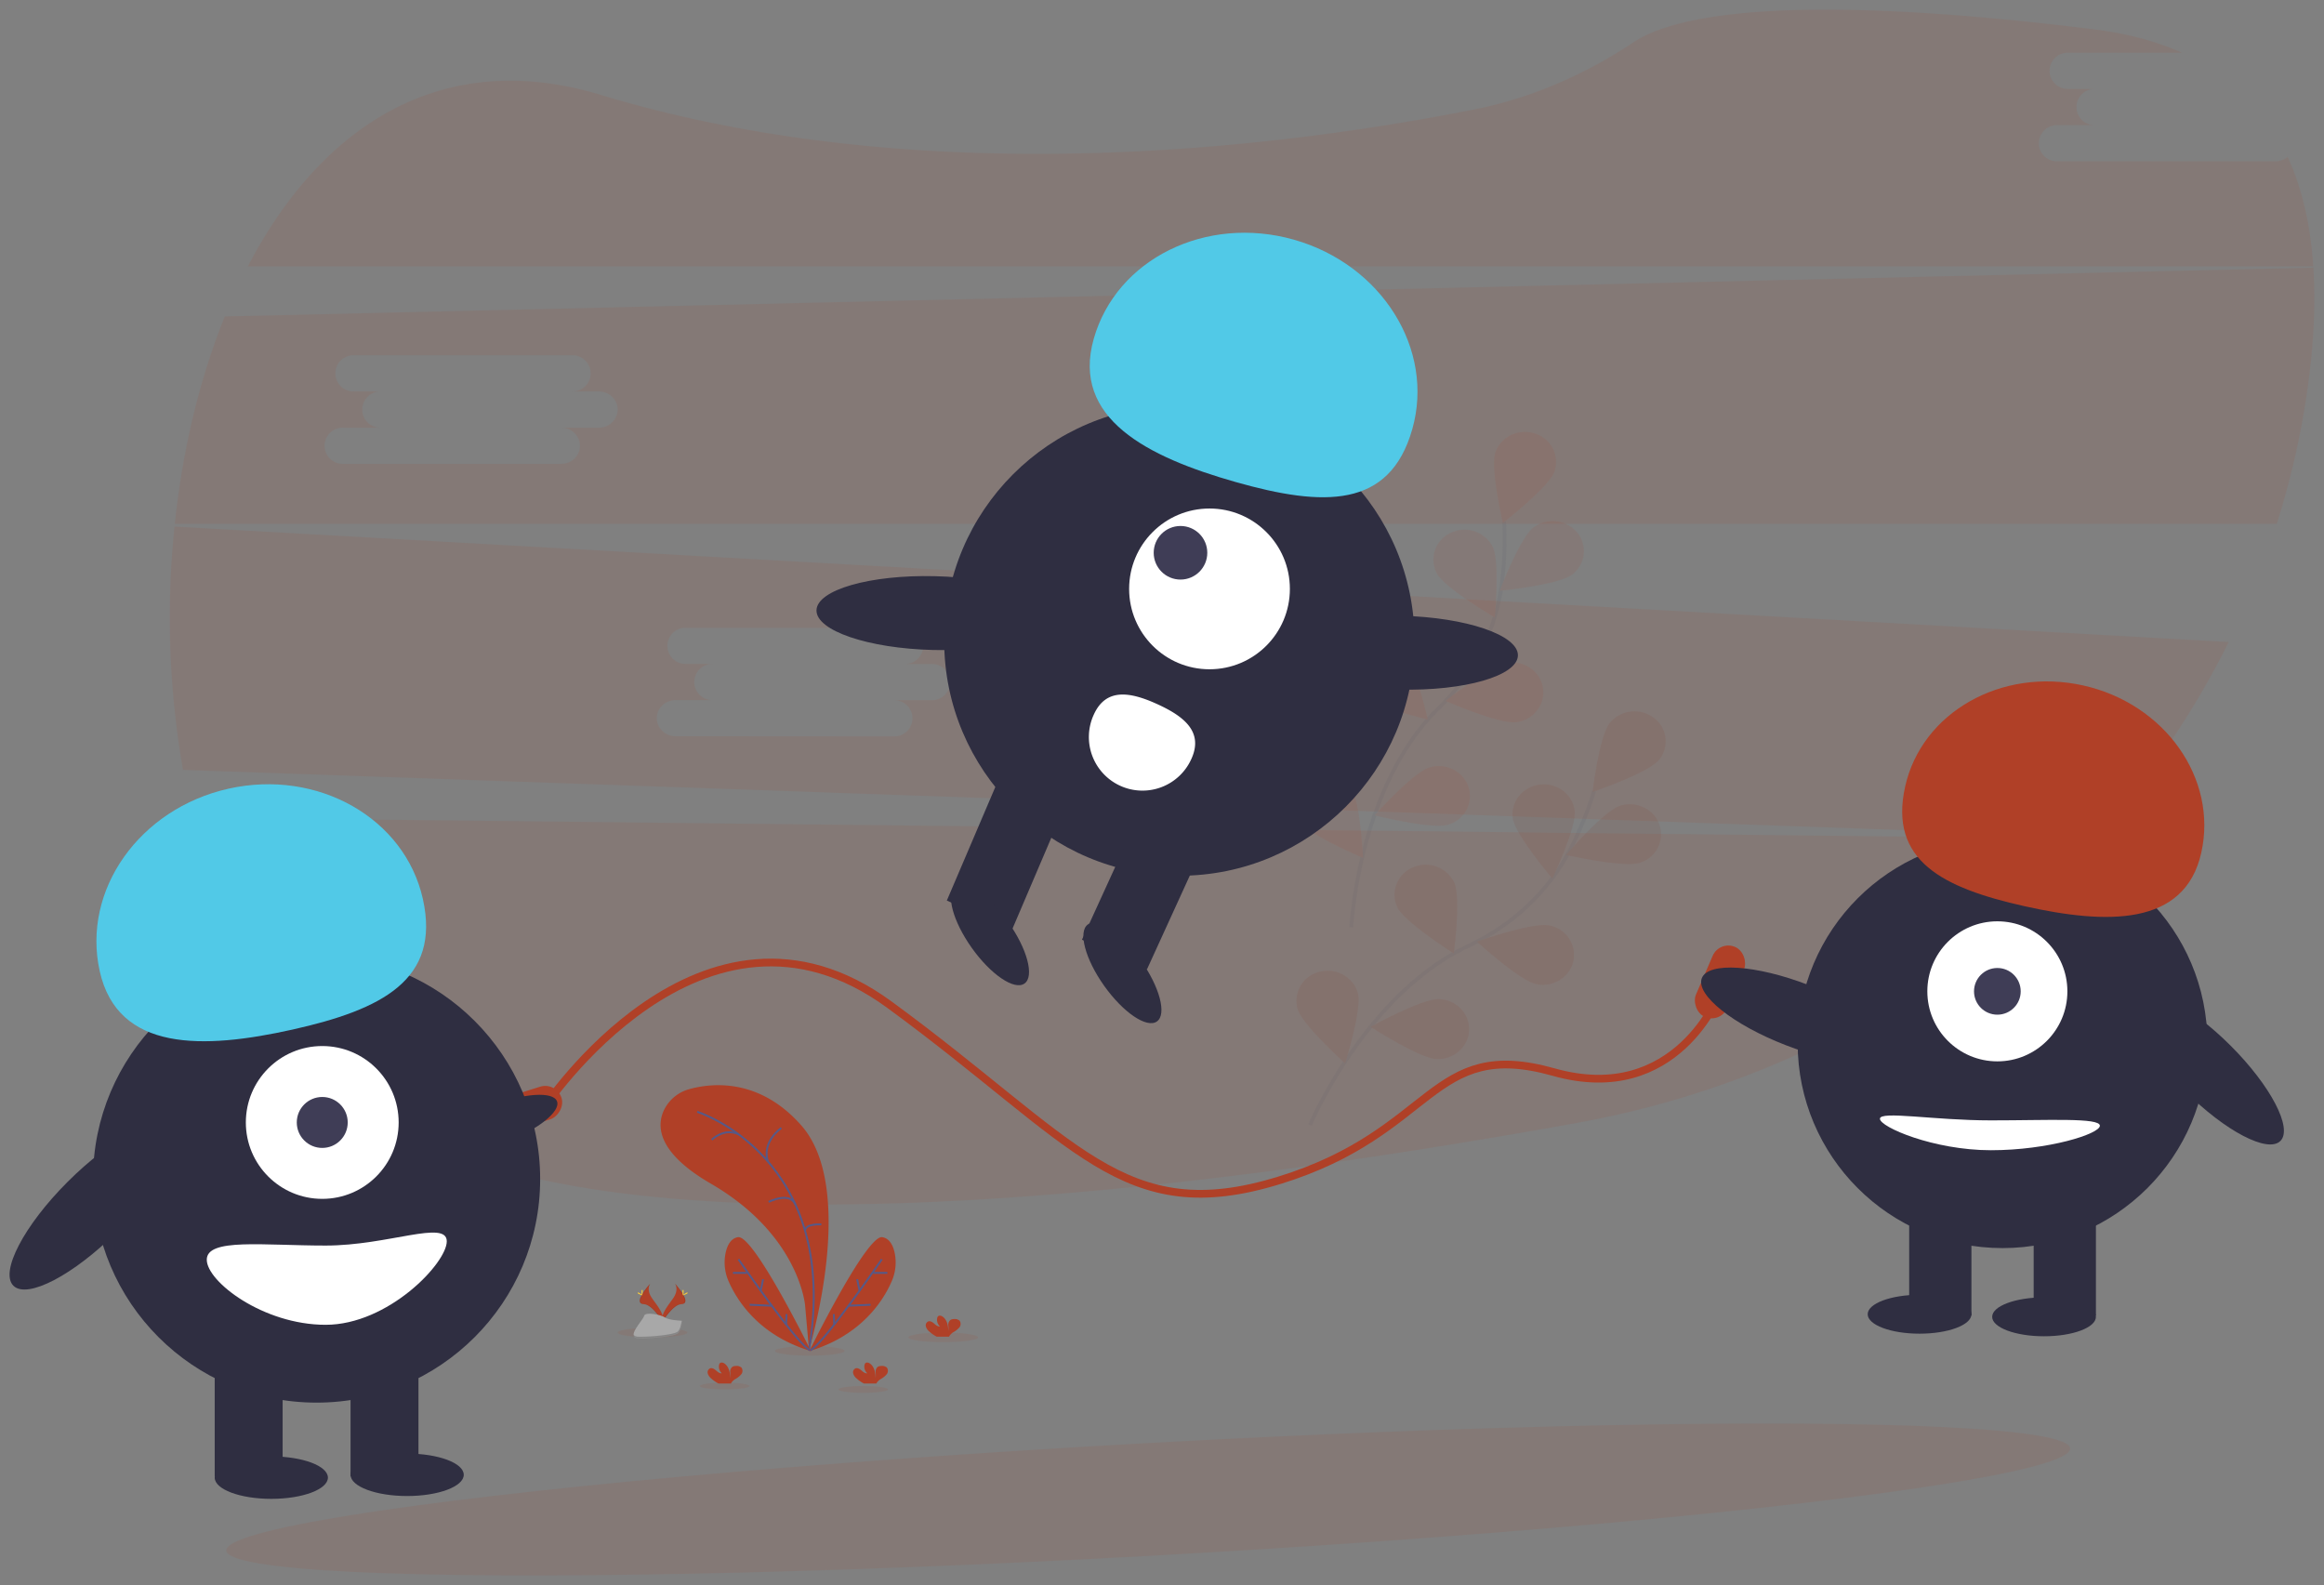 <?xml version="1.0" encoding="UTF-8" standalone="no"?>
<svg
   xmlns:dc="http://purl.org/dc/elements/1.1/"
   xmlns:cc="http://creativecommons.org/ns#"
   xmlns:rdf="http://www.w3.org/1999/02/22-rdf-syntax-ns#"
   xmlns:svg="http://www.w3.org/2000/svg"
   xmlns="http://www.w3.org/2000/svg"
   xmlns:xlink="http://www.w3.org/1999/xlink"
   xmlns:sodipodi="http://sodipodi.sourceforge.net/DTD/sodipodi-0.dtd"
   xmlns:inkscape="http://www.inkscape.org/namespaces/inkscape"
   id="9a7f0d87-1824-4b3e-ab06-04e58600b515"
   data-name="Layer 1"
   width="1203.618"
   height="820.924"
   viewBox="0 0 1203.618 820.924"
   version="1.1"
   sodipodi:docname="undraw_physique.svg"
   inkscape:version="0.92.5 (2060ec1f9f, 2020-04-08)">
  <rect x="0" y="0" width="1203.618" height="820.924" fill="#808080" stroke="none"/>
  <sodipodi:namedview
     pagecolor="#ffffff"
     bordercolor="#666666"
     borderopacity="1"
     objecttolerance="10"
     gridtolerance="10"
     guidetolerance="10"
     inkscape:pageopacity="0"
     inkscape:pageshadow="2"
     inkscape:window-width="1920"
     inkscape:window-height="1047"
     id="namedview508"
     showgrid="false"
     fit-margin-top="5"
     fit-margin-left="5"
     fit-margin-right="5"
     fit-margin-bottom="5"
     inkscape:zoom="0.58204059"
     inkscape:cx="536.136"
     inkscape:cy="448.24534"
     inkscape:window-x="0"
     inkscape:window-y="33"
     inkscape:window-maximized="0"
     inkscape:current-layer="g2703" />
  <defs
     id="defs11">
    <linearGradient
       id="96fd64a0-6351-4330-b812-2613840b356c"
       x1="625.32"
       y1="588.18"
       x2="625.32"
       y2="218.67"
       gradientUnits="userSpaceOnUse">
      <stop
         offset="0"
         stop-color="gray"
         stop-opacity="0.25"
         id="stop2" />
      <stop
         offset="0.54"
         stop-color="gray"
         stop-opacity="0.12"
         id="stop4" />
      <stop
         offset="1"
         stop-color="gray"
         stop-opacity="0.1"
         id="stop6" />
    </linearGradient>
    <linearGradient
       id="65aaeda9-82be-4b39-9919-e403ba36e3f2"
       x1="933.17"
       y1="777.5"
       x2="933.17"
       y2="311.68"
       xlink:href="#96fd64a0-6351-4330-b812-2613840b356c" />
    <linearGradient
       id="05d1d1fb-9375-46f7-a562-a16a81ed75db"
       x1="187.32"
       y1="814.44"
       x2="187.32"
       y2="271.29"
       xlink:href="#96fd64a0-6351-4330-b812-2613840b356c" />
  </defs>
  <title
     id="title13">children</title>
  <ellipse
     cx="550.825"
     cy="808.275"
     rx="478.2"
     ry="29.18"
     transform="rotate(-3.17)"
     id="ellipse15"
     style="opacity:0.1;fill:#b04027" />
  <path
     d="m 99.955,423.436 c 17.58,72.21 54.78,134.62 113.58,164.86 122.19,62.88 397.76,30.45 603.43,-6.78 106.36,-19.22 199.88,-72.34 267.81,-147.15 z"
     id="path17"
     inkscape:connector-curvature="0"
     style="opacity:0.1;fill:#b04027" />
  <path
     d="m 1178.475,83.556 h -112.86 a 9.38,9.38 0 1 1 0,-18.75 h 19.5 a 9.38,9.38 0 1 1 0,-18.75 h -13.93 a 9.38,9.38 0 1 1 0,-18.75 h 58.9 c -13.08,-5.84 -28.31,-10 -46,-12.17 -160.53,-19.84 -217.87,-6.72 -238.1,6.78 -25,16.64 -52.8,28.88 -82.54,34.78 -99.1,19.65 -284.41,43.29 -452.36,-7.57 -83.47,-25.28 -145.53,17.44 -182.72,88.83 H 1198.075 c -1.4,-20.75 -5.58,-39.92 -13.26,-56.68 a 10,10 0 0 1 -6.34,2.28 z"
     id="path19"
     inkscape:connector-curvature="0"
     style="opacity:0.1;fill:#b04027" />
  <path
     d="m 776.245,311.296 -1.47,-0.09 -15.36,-0.87 -147.16,-8.27 -15.9,-0.9 -234.34,-13.16 -65.68,-3.71 -10.39,-0.58 -9.23,-0.52 -186.33,-10.47 a 458.86,458.86 0 0 0 4.38,126 l 156.79,5.51 12.43,0.45 2.2,0.07 74.43,2.59 4,0.13 8.58,0.3 75,2.64 10.28,0.37 35.82,1.26 h 0.68 l 5.27,0.19 17.95,0.63 v 0 l 15.75,0.55 30,1.05 h 0.63 l 2.67,0.1 2.84,0.1 h 0.62 l 47.82,1.68 13.4,0.48 h 0.56 l 6.45,0.22 v 0 l 1.2,0.05 h 0.48 l 5.67,0.2 17.31,0.61 v 0 l 6.5,0.23 8.35,0.29 h 0.31 l 11.46,0.41 33.14,1.17 9.12,0.31 h 1 l 44.18,1.55 25.66,0.9 31.93,1.13 5.12,0.18 8.27,0.29 30.06,1.05 226.75,8 a 446.55,446.55 0 0 0 68.83,-100.92 z m -426.34,70 a 9.94,9.94 0 0 1 -6.5,-2.4 v 0 a 9.48,9.48 0 0 1 -2.06,-2.49 9.11,9.11 0 0 1 -1.19,-4.48 8.94,8.94 0 0 1 1.61,-5.12 c 0,0 0,0 0,0 a 10.39,10.39 0 0 1 1.08,-1.29 9.89,9.89 0 0 1 7.06,-2.92 h 19.5 a 9.39,9.39 0 1 1 0,-18.76 h -13.93 a 9.1,9.1 0 0 1 -0.91,0 9.361,9.361 0 0 1 0.91,-18.7 h 112.84 a 9.38,9.38 0 1 1 0,18.74 h 13.93 a 9.39,9.39 0 1 1 0,18.76 h -19.5 a 9.38,9.38 0 1 1 0,18.74 z"
     id="path21"
     inkscape:connector-curvature="0"
     style="opacity:0.1;fill:#b04027" />
  <path
     d="m 1198.115,138.616 -778.36,18.19 -85.55,2 -217.77,5.09 c -13.17,32.52 -21.89,69.28 -25.9,107.4 H 1179.165 a 430.44,430.44 0 0 0 15.71,-68.45 c 3.24,-22.41 4.55,-44.06 3.24,-64.23 z m -888,82.87 h -19.5 a 9.59,9.59 0 0 1 9.75,9.37 c 0,0.19 0,0.38 0,0.57 a 9.32,9.32 0 0 1 -4.33,7.23 10,10 0 0 1 -5.4,1.58 h -112.84 a 9.38,9.38 0 1 1 0,-18.75 h 19.51 a 9.38,9.38 0 1 1 0,-18.75 h -13.93 a 9.38,9.38 0 1 1 0,-18.75 h 112.84 a 9.38,9.38 0 1 1 0,18.75 h 13.93 a 9.88,9.88 0 0 1 4.63,1.14 9.33,9.33 0 0 1 5.12,8.23 9.6,9.6 0 0 1 -9.75,9.38 z"
     id="path23"
     inkscape:connector-curvature="0"
     style="opacity:0.1;fill:#b04027" />
  <g
     id="g55"
     style="opacity:0.1"
     transform="translate(87.965,5.006)">
    <path
       d="m 645.86,596.39 c 0,0 28.55,-67.63 81.86,-92.72 22.38,-10.53 40.88,-27.41 52.22,-48.73 A 182.39,182.39 0 0 0 793,423.33"
       transform="translate(-55.35,-18.71)"
       stroke-miterlimit="10"
       id="path25"
       inkscape:connector-curvature="0"
       style="fill:none;stroke:#535461;stroke-width:2;stroke-miterlimit:10" />
    <path
       d="m 826.52,407.33 c -5.55,6.72 -34.32,16.52 -34.32,16.52 0,0 3.47,-29.15 9,-35.86 a 16.62,16.62 0 0 1 22.72,-2.49 15.13,15.13 0 0 1 2.6,21.83 z"
       transform="translate(-55.35,-18.71)"
       id="path27"
       inkscape:connector-curvature="0"
       style="fill:#b04027" />
    <path
       d="m 816.65,460.52 c -8.46,2.73 -38.15,-4.07 -38.15,-4.07 0,0 19.39,-22.65 27.85,-25.39 8.46,-2.74 17.63,1.65 20.47,9.78 a 15.4,15.4 0 0 1 -10.17,19.68 z"
       transform="translate(-55.35,-18.71)"
       id="path29"
       inkscape:connector-curvature="0"
       style="fill:#b04027" />
    <path
       d="m 763.14,523.39 c -8.74,-1.74 -30.8,-22 -30.8,-22 0,0 28.66,-10.17 37.38,-8.39 a 15.55,15.55 0 0 1 12.53,18.37 c -1.81,8.37 -10.37,13.77 -19.11,12.02 z"
       transform="translate(-55.35,-18.71)"
       id="path31"
       inkscape:connector-curvature="0"
       style="fill:#b04027" />
    <path
       d="m 711.51,562.2 c -8.92,-0.3 -34.23,-16.7 -34.23,-16.7 0,0 26.44,-14.66 35.36,-14.36 8.92,0.3 15.9,7.5 15.59,16.07 -0.31,8.57 -7.8,15.29 -16.72,14.99 z"
       transform="translate(-55.35,-18.71)"
       id="path33"
       inkscape:connector-curvature="0"
       style="fill:#b04027" />
    <path
       d="m 750.87,437.45 c 1.14,8.51 20.47,31.21 20.47,31.21 0,0 12.73,-26.67 11.59,-35.18 -1.14,-8.51 -9.24,-14.52 -18.1,-13.43 -8.86,1.09 -15.1,8.89 -13.96,17.4 z"
       transform="translate(-55.35,-18.71)"
       id="path35"
       inkscape:connector-curvature="0"
       style="fill:#b04027" />
    <path
       d="m 691.08,483.57 c 3.74,7.79 29.25,23.89 29.25,23.89 0,0 3.85,-29.11 0.11,-36.9 A 16.45,16.45 0 0 0 699,463 a 15.3,15.3 0 0 0 -7.92,20.57 z"
       transform="translate(-55.35,-18.71)"
       id="path37"
       inkscape:connector-curvature="0"
       style="fill:#b04027" />
    <path
       d="m 639.37,536.06 c 2.31,8.29 24.63,28.3 24.63,28.3 0,0 8.91,-28.06 6.59,-36.35 -2.32,-8.29 -11.17,-13.21 -19.8,-11 a 15.48,15.48 0 0 0 -11.42,19.05 z"
       transform="translate(-55.35,-18.71)"
       id="path39"
       inkscape:connector-curvature="0"
       style="fill:#b04027" />
    <path
       d="m 826.52,407.33 c -5.55,6.72 -34.32,16.52 -34.32,16.52 0,0 3.47,-29.15 9,-35.86 a 16.62,16.62 0 0 1 22.72,-2.49 15.13,15.13 0 0 1 2.6,21.83 z"
       transform="translate(-55.35,-18.71)"
       id="path41"
       inkscape:connector-curvature="0"
       style="opacity:0.25" />
    <path
       d="m 816.65,460.52 c -8.46,2.73 -38.15,-4.07 -38.15,-4.07 0,0 19.39,-22.65 27.85,-25.39 8.46,-2.74 17.63,1.65 20.47,9.78 a 15.4,15.4 0 0 1 -10.17,19.68 z"
       transform="translate(-55.35,-18.71)"
       id="path43"
       inkscape:connector-curvature="0"
       style="opacity:0.25" />
    <path
       d="m 763.14,523.39 c -8.74,-1.74 -30.8,-22 -30.8,-22 0,0 28.66,-10.17 37.38,-8.39 a 15.55,15.55 0 0 1 12.53,18.37 c -1.81,8.37 -10.37,13.77 -19.11,12.02 z"
       transform="translate(-55.35,-18.71)"
       id="path45"
       inkscape:connector-curvature="0"
       style="opacity:0.25" />
    <path
       d="m 711.51,562.2 c -8.92,-0.3 -34.23,-16.7 -34.23,-16.7 0,0 26.44,-14.66 35.36,-14.36 8.92,0.3 15.9,7.5 15.59,16.07 -0.31,8.57 -7.8,15.29 -16.72,14.99 z"
       transform="translate(-55.35,-18.71)"
       id="path47"
       inkscape:connector-curvature="0"
       style="opacity:0.25" />
    <path
       d="m 750.87,437.45 c 1.14,8.51 20.47,31.21 20.47,31.21 0,0 12.73,-26.67 11.59,-35.18 -1.14,-8.51 -9.24,-14.52 -18.1,-13.43 -8.86,1.09 -15.1,8.89 -13.96,17.4 z"
       transform="translate(-55.35,-18.71)"
       id="path49"
       inkscape:connector-curvature="0"
       style="opacity:0.25" />
    <path
       d="m 691.08,483.57 c 3.74,7.79 29.25,23.89 29.25,23.89 0,0 3.85,-29.11 0.11,-36.9 A 16.45,16.45 0 0 0 699,463 a 15.3,15.3 0 0 0 -7.92,20.57 z"
       transform="translate(-55.35,-18.71)"
       id="path51"
       inkscape:connector-curvature="0"
       style="opacity:0.25" />
    <path
       d="m 639.37,536.06 c 2.31,8.29 24.63,28.3 24.63,28.3 0,0 8.91,-28.06 6.59,-36.35 -2.32,-8.29 -11.17,-13.21 -19.8,-11 a 15.48,15.48 0 0 0 -11.42,19.05 z"
       transform="translate(-55.35,-18.71)"
       id="path53"
       inkscape:connector-curvature="0"
       style="opacity:0.25" />
  </g>
  <g
     id="g73"
     style="opacity:0.1"
     transform="translate(87.965,5.006)">
    <path
       d="m 667.23,494 c 0,0 3.6,-72.91 45.24,-113.57 17.48,-17.07 29.11,-38.89 32.45,-62.62 a 179.44,179.44 0 0 0 1.44,-34"
       transform="translate(-55.35,-18.71)"
       stroke-miterlimit="10"
       id="path57"
       inkscape:connector-curvature="0"
       style="fill:none;stroke:#535461;stroke-width:2;stroke-miterlimit:10" />
    <path
       d="m 772.45,258 c -2.93,8.1 -26.69,26.52 -26.69,26.52 0,0 -6.76,-28.52 -3.86,-36.67 2.9,-8.15 12.14,-12.4 20.57,-9.58 a 15.4,15.4 0 0 1 9.98,19.73 z"
       transform="translate(-55.35,-18.71)"
       id="path59"
       inkscape:connector-curvature="0"
       style="fill:#b04027" />
    <path
       d="m 781.48,311.36 c -7,5.28 -37.39,8.33 -37.39,8.33 0,0 10.47,-27.56 17.51,-32.83 a 16.6,16.6 0 0 1 22.69,2.7 15.13,15.13 0 0 1 -2.81,21.8 z"
       transform="translate(-55.35,-18.71)"
       id="path61"
       inkscape:connector-curvature="0"
       style="fill:#b04027" />
    <path
       d="m 752.69,387.74 c -8.85,1.14 -36.66,-11 -36.66,-11 0,0 23.52,-18.71 32.36,-19.84 8.84,-1.13 17,4.83 18.17,13.33 1.17,8.5 -5.03,16.37 -13.87,17.51 z"
       transform="translate(-55.35,-18.71)"
       id="path63"
       inkscape:connector-curvature="0"
       style="fill:#b04027" />
    <path
       d="m 717.36,440.81 c -8.52,2.56 -38.05,-4.85 -38.05,-4.85 0,0 19.89,-22.25 28.41,-24.81 8.52,-2.56 17.58,2 20.25,10.19 a 15.44,15.44 0 0 1 -10.61,19.47 z"
       transform="translate(-55.35,-18.71)"
       id="path65"
       inkscape:connector-curvature="0"
       style="fill:#b04027" />
    <path
       d="m 711.46,310.57 c 4,7.66 30.08,22.91 30.08,22.91 0,0 2.81,-29.21 -1.2,-36.88 a 16.47,16.47 0 0 0 -21.7,-6.89 15.25,15.25 0 0 0 -7.18,20.86 z"
       transform="translate(-55.35,-18.71)"
       id="path67"
       inkscape:connector-curvature="0"
       style="fill:#b04027" />
    <path
       d="m 671,373.14 c 6.21,6.16 35.83,13.21 35.83,13.21 0,0 -6.41,-28.68 -12.62,-34.84 a 16.63,16.63 0 0 0 -22.86,-0.34 15.11,15.11 0 0 0 -0.35,21.97 z"
       transform="translate(-55.35,-18.71)"
       id="path69"
       inkscape:connector-curvature="0"
       style="fill:#b04027" />
    <path
       d="m 640.29,439.14 c 5,7.08 33,18.85 33,18.85 0,0 -1.29,-29.31 -6.29,-36.4 a 16.59,16.59 0 0 0 -22.47,-4 15.17,15.17 0 0 0 -4.24,21.55 z"
       transform="translate(-55.35,-18.71)"
       id="path71"
       inkscape:connector-curvature="0"
       style="fill:#b04027" />
  </g>
  <ellipse
     cx="488.525"
     cy="692.616"
     rx="18.05"
     ry="2.48"
     id="ellipse75"
     style="opacity:0.1;fill:#b04027" />
  <ellipse
     cx="419.385"
     cy="699.626"
     rx="18.05"
     ry="2.48"
     id="ellipse77"
     style="opacity:0.1;fill:#b04027" />
  <ellipse
     cx="337.945"
     cy="690.136"
     rx="18.05"
     ry="2.48"
     id="ellipse79"
     style="opacity:0.1;fill:#b04027" />
  <ellipse
     cx="447.055"
     cy="719.586"
     rx="12.83"
     ry="1.76"
     id="ellipse81"
     style="opacity:0.1;fill:#b04027" />
  <ellipse
     cx="375.295"
     cy="717.826"
     rx="12.83"
     ry="1.76"
     id="ellipse83"
     style="opacity:0.1;fill:#b04027" />
  <path
     d="m 418.995,699.066 c 0,0 25.31,-83 -4,-116.22 -21.9,-24.86 -46.76,-21.89 -57.89,-18.81 a 20.53,20.53 0 0 0 -13.28,11 c -3.89,8.4 -3.19,22 24.28,37.94 46,26.63 48.87,63.17 48.87,63.17 z"
     id="path85"
     inkscape:connector-curvature="0"
     style="fill:#b04027" />
  <path
     d="m 361.105,575.806 c 0,0 74.62,23.33 57.89,123.26"
     stroke-miterlimit="10"
     id="path87"
     inkscape:connector-curvature="0"
     style="fill:none;stroke:#565987;stroke-miterlimit:10" />
  <path
     d="m 404.685,584.166 c 0,0 -10.27,6.93 -7,17.33"
     stroke-miterlimit="10"
     id="path89"
     inkscape:connector-curvature="0"
     style="fill:none;stroke:#565987;stroke-miterlimit:10" />
  <path
     d="m 368.615,590.296 c 0,0 6.28,-6.39 13.92,-2.86"
     stroke-miterlimit="10"
     id="path91"
     inkscape:connector-curvature="0"
     style="fill:none;stroke:#565987;stroke-miterlimit:10" />
  <path
     d="m 398.085,622.466 c 0,0 11,-5.6 13.88,1.41"
     stroke-miterlimit="10"
     id="path93"
     inkscape:connector-curvature="0"
     style="fill:none;stroke:#565987;stroke-miterlimit:10" />
  <path
     d="m 425.375,634.136 c 0,0 -8.28,-0.66 -8.43,3.3"
     stroke-miterlimit="10"
     id="path95"
     inkscape:connector-curvature="0"
     style="fill:none;stroke:#565987;stroke-miterlimit:10" />
  <path
     d="m 420.015,699.726 c 0,0 -29.64,-60.31 -37.79,-59 -3.86,0.63 -5.65,4.43 -6.45,8.26 a 24.29,24.29 0 0 0 1.61,14.68 c 4.23,9.63 15.51,27.99 42.63,36.06 z"
     id="path97"
     inkscape:connector-curvature="0"
     style="fill:#b04027" />
  <path
     d="m 382.445,652.186 c 0,0 31.17,45.11 37.17,47.11"
     stroke-miterlimit="10"
     id="path99"
     inkscape:connector-curvature="0"
     style="fill:none;stroke:#565987;stroke-miterlimit:10" />
  <line
     x1="379.585"
     y1="659.226"
     x2="386.845"
     y2="659.226"
     stroke-miterlimit="10"
     id="line101"
     style="fill:none;stroke:#565987;stroke-miterlimit:10" />
  <line
     x1="388.285"
     y1="675.736"
     x2="399.675"
     y2="676.226"
     stroke-miterlimit="10"
     id="line103"
     style="fill:none;stroke:#565987;stroke-miterlimit:10" />
  <line
     x1="395.215"
     y1="662.526"
     x2="393.975"
     y2="668.456"
     stroke-miterlimit="10"
     id="line105"
     style="fill:none;stroke:#565987;stroke-miterlimit:10" />
  <line
     x1="407.325"
     y1="680.576"
     x2="407.105"
     y2="685.966"
     stroke-miterlimit="10"
     id="line107"
     style="fill:none;stroke:#565987;stroke-miterlimit:10" />
  <path
     d="m 419.135,699.726 c 0,0 29.65,-60.31 37.8,-59 3.86,0.63 5.65,4.43 6.45,8.26 a 24.29,24.29 0 0 1 -1.61,14.68 c -4.16,9.63 -15.51,27.99 -42.64,36.06 z"
     id="path109"
     inkscape:connector-curvature="0"
     style="fill:#b04027" />
  <path
     d="m 456.705,652.186 c 0,0 -31.09,45.11 -37.09,47.11"
     stroke-miterlimit="10"
     id="path111"
     inkscape:connector-curvature="0"
     style="fill:none;stroke:#565987;stroke-miterlimit:10" />
  <line
     x1="459.565"
     y1="659.226"
     x2="452.305"
     y2="659.226"
     stroke-miterlimit="10"
     id="line113"
     style="fill:none;stroke:#565987;stroke-miterlimit:10" />
  <line
     x1="450.865"
     y1="675.736"
     x2="439.485"
     y2="676.226"
     stroke-miterlimit="10"
     id="line115"
     style="fill:none;stroke:#565987;stroke-miterlimit:10" />
  <line
     x1="443.945"
     y1="662.526"
     x2="445.175"
     y2="668.456"
     stroke-miterlimit="10"
     id="line117"
     style="fill:none;stroke:#565987;stroke-miterlimit:10" />
  <line
     x1="431.835"
     y1="680.576"
     x2="432.055"
     y2="685.966"
     stroke-miterlimit="10"
     id="line119"
     style="fill:none;stroke:#565987;stroke-miterlimit:10" />
  <path
     d="m 368.235,713.816 a 5.18,5.18 0 0 1 -1.69,-2.55 2.25,2.25 0 0 1 1.18,-2.59 c 1.08,-0.42 2.24,0.33 3.12,1.09 0.88,0.76 1.88,1.62 3,1.46 a 4.63,4.63 0 0 1 -1.43,-4.32 1.83,1.83 0 0 1 0.4,-0.87 c 0.6,-0.65 1.69,-0.37 2.41,0.14 2.29,1.61 2.93,4.72 2.94,7.51 a 13.86,13.86 0 0 0 0,-3.09 3.17,3.17 0 0 1 1.17,-2.74 3.46,3.46 0 0 1 1.77,-0.42 3.67,3.67 0 0 1 2.88,0.82 2.87,2.87 0 0 1 -0.11,3.53 11.2,11.2 0 0 1 -3,2.39 6.56,6.56 0 0 0 -2.13,2 1.46,1.46 0 0 0 -0.16,0.36 h -6.45 a 18.28,18.28 0 0 1 -3.9,-2.72 z"
     id="path121"
     inkscape:connector-curvature="0"
     style="fill:#b04027" />
  <path
     d="m 481.205,689.526 a 5.18,5.18 0 0 1 -1.69,-2.55 2.25,2.25 0 0 1 1.18,-2.59 c 1.08,-0.42 2.24,0.33 3.12,1.09 0.88,0.76 1.88,1.62 3,1.46 a 4.61,4.61 0 0 1 -1.43,-4.32 1.83,1.83 0 0 1 0.4,-0.87 c 0.6,-0.65 1.69,-0.37 2.41,0.14 2.29,1.61 2.93,4.72 2.94,7.51 a 13.86,13.86 0 0 0 0,-3.09 3.18,3.18 0 0 1 1.16,-2.74 3.49,3.49 0 0 1 1.78,-0.42 3.68,3.68 0 0 1 2.88,0.82 2.86,2.86 0 0 1 -0.12,3.53 11,11 0 0 1 -3,2.39 6.43,6.43 0 0 0 -2.12,2 1.46,1.46 0 0 0 -0.16,0.36 h -6.45 a 18,18 0 0 1 -3.9,-2.72 z"
     id="path123"
     inkscape:connector-curvature="0"
     style="fill:#b04027" />
  <path
     d="m 443.555,713.816 a 5.18,5.18 0 0 1 -1.69,-2.55 2.25,2.25 0 0 1 1.18,-2.59 c 1.08,-0.42 2.24,0.33 3.12,1.09 0.88,0.76 1.88,1.62 3,1.46 a 4.61,4.61 0 0 1 -1.43,-4.32 1.83,1.83 0 0 1 0.4,-0.87 c 0.6,-0.65 1.69,-0.37 2.41,0.14 2.29,1.61 2.93,4.72 2.94,7.51 a 13.86,13.86 0 0 0 0,-3.09 3.18,3.18 0 0 1 1.16,-2.74 3.49,3.49 0 0 1 1.78,-0.42 3.68,3.68 0 0 1 2.88,0.82 2.86,2.86 0 0 1 -0.12,3.53 11,11 0 0 1 -3,2.39 6.43,6.43 0 0 0 -2.12,2 1.46,1.46 0 0 0 -0.16,0.36 h -6.45 a 18,18 0 0 1 -3.9,-2.72 z"
     id="path125"
     inkscape:connector-curvature="0"
     style="fill:#b04027" />
  <path
     d="m 336.775,664.716 c 0,0 -2.42,3.16 1.12,7.93 3.54,4.77 6.45,8.81 5.27,11.78 0,0 -5.33,-8.86 -9.68,-9 -4.35,-0.14 -1.48,-5.38 3.29,-10.71 z"
     id="path127"
     inkscape:connector-curvature="0"
     style="fill:#b04027" />
  <path
     d="m 336.775,664.716 a 3.74,3.74 0 0 0 -0.49,1 c -4.24,5 -6.49,9.62 -2.42,9.73 3.79,0.11 8.34,6.89 9.43,8.61 0,0.13 -0.08,0.26 -0.13,0.38 -0.05,0.12 -5.33,-8.86 -9.68,-9 -4.35,-0.14 -1.48,-5.39 3.29,-10.72 z"
     id="path129"
     inkscape:connector-curvature="0"
     style="opacity:0.1" />
  <path
     d="m 332.285,668.746 c 0,1.11 0.12,2 0.27,2 0.15,0 0.28,-0.9 0.28,-2 0,-1.1 -0.15,-0.59 -0.31,-0.59 -0.16,0 -0.24,-0.53 -0.24,0.59 z"
     id="path131"
     inkscape:connector-curvature="0"
     style="fill:#ffd037" />
  <path
     d="m 330.735,670.076 c 1,0.53 1.83,0.85 1.91,0.71 0.08,-0.14 -0.66,-0.67 -1.64,-1.2 -0.98,-0.53 -0.59,-0.15 -0.67,0 -0.08,0.15 -0.57,-0.05 0.4,0.49 z"
     id="path133"
     inkscape:connector-curvature="0"
     style="fill:#ffd037" />
  <path
     d="m 349.555,664.716 c 0,0 2.41,3.16 -1.12,7.93 -3.53,4.77 -6.45,8.81 -5.27,11.78 0,0 5.33,-8.86 9.67,-9 4.34,-0.14 1.49,-5.38 -3.28,-10.71 z"
     id="path135"
     inkscape:connector-curvature="0"
     style="fill:#b04027" />
  <path
     d="m 349.555,664.716 a 4.15,4.15 0 0 1 0.49,1 c 4.23,5 6.49,9.62 2.42,9.73 -3.79,0.11 -8.34,6.89 -9.43,8.61 0,0.13 0.08,0.26 0.13,0.38 0.05,0.12 5.33,-8.86 9.67,-9 4.34,-0.14 1.49,-5.39 -3.28,-10.72 z"
     id="path137"
     inkscape:connector-curvature="0"
     style="opacity:0.1" />
  <path
     d="m 354.045,668.746 c 0,1.11 -0.12,2 -0.28,2 -0.16,0 -0.28,-0.9 -0.28,-2 0,-1.1 0.16,-0.59 0.31,-0.59 0.15,0 0.25,-0.53 0.25,0.59 z"
     id="path139"
     inkscape:connector-curvature="0"
     style="fill:#ffd037" />
  <path
     d="m 355.615,670.076 c -1,0.53 -1.83,0.85 -1.9,0.71 -0.07,-0.14 0.66,-0.67 1.64,-1.2 0.98,-0.53 0.59,-0.15 0.66,0 0.07,0.15 0.6,-0.05 -0.4,0.49 z"
     id="path141"
     inkscape:connector-curvature="0"
     style="fill:#ffd037" />
  <path
     d="m 353.275,684.016 c 0,0 -6.76,-0.21 -8.8,-1.66 -2.04,-1.45 -10.4,-3.18 -10.9,-0.85 -0.5,2.33 -10.17,11.57 -2.53,11.63 7.64,0.06 17.74,-1.19 19.77,-2.43 2.03,-1.24 2.46,-6.69 2.46,-6.69 z"
     id="path143"
     inkscape:connector-curvature="0"
     style="fill:#a8a8a8" />
  <path
     d="m 330.905,692.296 c 7.64,0.06 17.74,-1.19 19.77,-2.43 1.55,-0.94 2.17,-4.33 2.38,-5.89 h 0.22 c 0,0 -0.43,5.45 -2.46,6.69 -2.03,1.24 -12.14,2.49 -19.77,2.43 -2.21,0 -3,-0.8 -2.93,-2 0.31,0.78 1.15,1.2 2.79,1.2 z"
     id="path145"
     inkscape:connector-curvature="0"
     style="opacity:0.2" />
  <rect
     x="620.746"
     y="-107.144"
     width="17.67"
     height="39.49"
     rx="8.83"
     ry="8.83"
     transform="rotate(72.57)"
     id="rect147"
     style="fill:#b04027" />
  <path
     d="m 281.275,574.356 c 0,0 82.34,-125.06 179.34,-54.06 97,71 120.83,116 201.92,91 81.09,-25 78.08,-74.14 142.08,-56.07 64,18.07 86.17,-41.1 86.17,-41.1"
     stroke-miterlimit="10"
     id="path503"
     inkscape:connector-curvature="0"
     style="fill:none;stroke:#b04027;stroke-width:4;stroke-miterlimit:10" />
  <rect
     x="1010.503"
     y="94.622"
     width="17.67"
     height="39.49"
     rx="8.83"
     ry="8.83"
     transform="rotate(23.32)"
     id="rect505"
     style="fill:#b04027" />
  <g
     id="g2146"
     transform="matrix(3.78,0,0,3.78,-259.693,-877.313)">
    <g
       transform="translate(139.158,-85.66)"
       id="layer1"
       inkscape:label="Calque 1">
      <g
         transform="matrix(0.32,0,0,0.32,110.887,70.704)"
         id="g1018">
        <g
           transform="matrix(0.827,0,0,0.827,-103.738,696.922)"
           id="g2703">
          <ellipse
             style="fill:#2f2e41"
             cx="-524.212"
             cy="518.295"
             rx="32.342"
             ry="10.153"
             transform="rotate(-21.176)"
             id="ellipse2618" />
          <circle
             style="fill:#2f2e41;stroke-width:1.789"
             cx="-395.897"
             cy="701.241"
             r="115.75"
             id="circle2620" />
          <rect
             style="fill:#2f2e41;stroke-width:1.789"
             x="-448.644"
             y="792.083"
             width="35.164"
             height="63.003"
             id="rect2622" />
          <rect
             style="fill:#2f2e41;stroke-width:1.789"
             x="-378.315"
             y="792.083"
             width="35.164"
             height="63.003"
             id="rect2624" />
          <ellipse
             style="fill:#2f2e41;stroke-width:1.789"
             cx="-419.34"
             cy="855.818"
             rx="29.304"
             ry="10.989"
             id="ellipse2626" />
          <ellipse
             style="fill:#2f2e41;stroke-width:1.789"
             cx="-349.011"
             cy="854.353"
             rx="29.304"
             ry="10.989"
             id="ellipse2628" />
          <circle
             style="fill:#ffffff;stroke-width:1.789"
             cx="-392.967"
             cy="671.937"
             r="39.56"
             id="circle2630" />
          <circle
             style="fill:#3f3d56;stroke-width:1.789"
             cx="-392.967"
             cy="671.937"
             r="13.187"
             id="circle2632" />
          <path
             style="fill:#51c9e7;fill-opacity:1;stroke-width:1.789"
             inkscape:connector-curvature="0"
             d="m -508.178,593.597 c -9.346,-41.857 20.53,-84.151 66.73,-94.468 46.2,-10.316 91.23,15.253 100.576,57.109 9.346,41.857 -21.272,57.294 -67.473,67.611 -46.2,10.316 -90.487,11.604 -99.834,-30.252 z"
             id="path2634" />
          <ellipse
             style="fill:#2f2e41;stroke-width:1.789"
             cx="-867.964"
             cy="143.952"
             rx="57.875"
             ry="18.169"
             transform="rotate(-45)"
             id="ellipse2636" />
          <path
             style="fill:#ffffff;stroke-width:1.789"
             inkscape:connector-curvature="0"
             d="m -452.753,742.999 c 0,11.329 29.17,33.699 61.538,33.699 32.368,0 62.717,-31.894 62.717,-43.223 0,-11.329 -30.349,2.198 -62.717,2.198 -32.368,0 -61.538,-4.003 -61.538,7.326 z"
             id="path2638" />
          <ellipse
             style="fill:#2f2e41;stroke-width:1.64"
             cx="-440.858"
             cy="568.369"
             rx="16.65"
             ry="53.037"
             transform="rotate(-68.824)"
             id="ellipse2640" />
          <circle
             style="fill:#2f2e41;stroke-width:1.64"
             cx="476.978"
             cy="630.911"
             r="106.074"
             id="circle2642" />
          <rect
             style="fill:#2f2e41;stroke-width:1.64"
             x="-525.315"
             y="-771.895"
             width="32.225"
             height="57.737"
             transform="scale(-1)"
             id="rect2644" />
          <rect
             style="fill:#2f2e41;stroke-width:1.64"
             x="-460.865"
             y="-771.895"
             width="32.225"
             height="57.737"
             transform="scale(-1)"
             id="rect2646" />
          <ellipse
             style="fill:#2f2e41;stroke-width:1.64"
             cx="498.461"
             cy="772.567"
             rx="26.854"
             ry="10.07"
             id="ellipse2648" />
          <ellipse
             style="fill:#2f2e41;stroke-width:1.64"
             cx="434.011"
             cy="771.224"
             rx="26.854"
             ry="10.07"
             id="ellipse2650" />
          <circle
             style="fill:#ffffff;stroke-width:1.64"
             cx="474.292"
             cy="604.057"
             r="36.253"
             id="circle2652" />
          <circle
             style="fill:#3f3d56;stroke-width:1.64"
             cx="474.292"
             cy="604.057"
             r="12.084"
             id="circle2654" />
          <path
             style="fill:#b04027;stroke-width:1.64"
             inkscape:connector-curvature="0"
             d="m 579.873,532.265 c 8.565,-38.358 -18.814,-77.117 -61.152,-86.571 -42.339,-9.454 -83.604,13.978 -92.169,52.336 -8.565,38.358 19.494,52.505 61.833,61.959 42.339,9.454 82.924,10.634 91.489,-27.724 z"
             id="path2656" />
          <ellipse
             style="fill:#2f2e41;stroke-width:1.64"
             cx="-42.903"
             cy="867.861"
             rx="16.65"
             ry="53.037"
             transform="rotate(-45)"
             id="ellipse2658" />
          <path
             style="fill:#ffffff;stroke-width:1.051"
             inkscape:connector-curvature="0"
             d="m 527.363,673.623 c 0,4.267 -26.732,12.693 -56.394,12.693 -29.662,0 -57.474,-12.013 -57.474,-16.279 0,-4.267 27.812,0.828 57.474,0.828 29.662,0 56.394,-1.508 56.394,2.759 z"
             id="path2660" />
          <g
             transform="matrix(1.411,0,0,1.411,-1117.697,-379.896)"
             id="g3364">
            <circle
               style="fill:#2f2e41"
               cx="828.121"
               cy="568.642"
               r="86.292"
               id="circle3222" />
            <polygon
               style="fill:#2f2e41"
               points="766.65,674.925 742.805,664.031 764.211,613.9 788.056,624.794 "
               id="polygon3224" />
            <rect
               style="fill:#2f2e41"
               x="924.781"
               y="734.011"
               width="26.215"
               height="46.969"
               transform="rotate(24.554,1094.249,425.495)"
               id="rect3226" />
            <ellipse
               style="fill:#2f2e41"
               cx="931.055"
               cy="785.597"
               rx="8.192"
               ry="21.846"
               transform="rotate(-35.446,720.51,931.828)"
               id="ellipse3228" />
            <ellipse
               style="fill:#2f2e41"
               cx="882.471"
               cy="771.672"
               rx="8.192"
               ry="21.846"
               transform="rotate(-35.446,671.926,917.904)"
               id="ellipse3230" />
            <circle
               style="fill:#ffffff"
               cx="839.186"
               cy="549.68"
               r="29.492"
               id="circle3232" />
            <circle
               style="fill:#3f3d56"
               cx="828.542"
               cy="536.428"
               r="9.831"
               id="circle3234" />
            <ellipse
               style="fill:#2f2e41"
               cx="1033.04"
               cy="668.079"
               rx="13.545"
               ry="43.146"
               transform="rotate(-88.617,922.467,684.005)"
               id="ellipse3238" />
            <ellipse
               style="fill:#2f2e41"
               cx="861.941"
               cy="653.557"
               rx="13.545"
               ry="43.146"
               transform="rotate(-88.617,751.367,669.483)"
               id="ellipse3240" />
            <path
               transform="translate(-123.825,-95)"
               style="fill:#ffffff"
               inkscape:connector-curvature="0"
               d="m 920.584,690.745 a 19.662,19.662 0 1 0 35.767,16.341 c 4.512,-9.877 -2.56,-15.58 -12.437,-20.093 -9.877,-4.512 -18.818,-6.125 -23.33,3.752 z"
               id="path3242" />
          </g>
          <path
             id="path2148"
             d="M 6.463,266.22 C 18.17,224.961 64.579,201.99 110.119,214.913 c 45.54,12.923 72.967,56.845 61.259,98.104 -11.708,41.259 -45.983,40.258 -91.524,27.335 C 34.315,327.43 -5.245,307.479 6.463,266.22 Z"
             inkscape:connector-curvature="0"
             style="fill:#51c9e7;fill-opacity:1;stroke-width:1.789" />
        </g>
      </g>
    </g>
  </g>
</svg>

